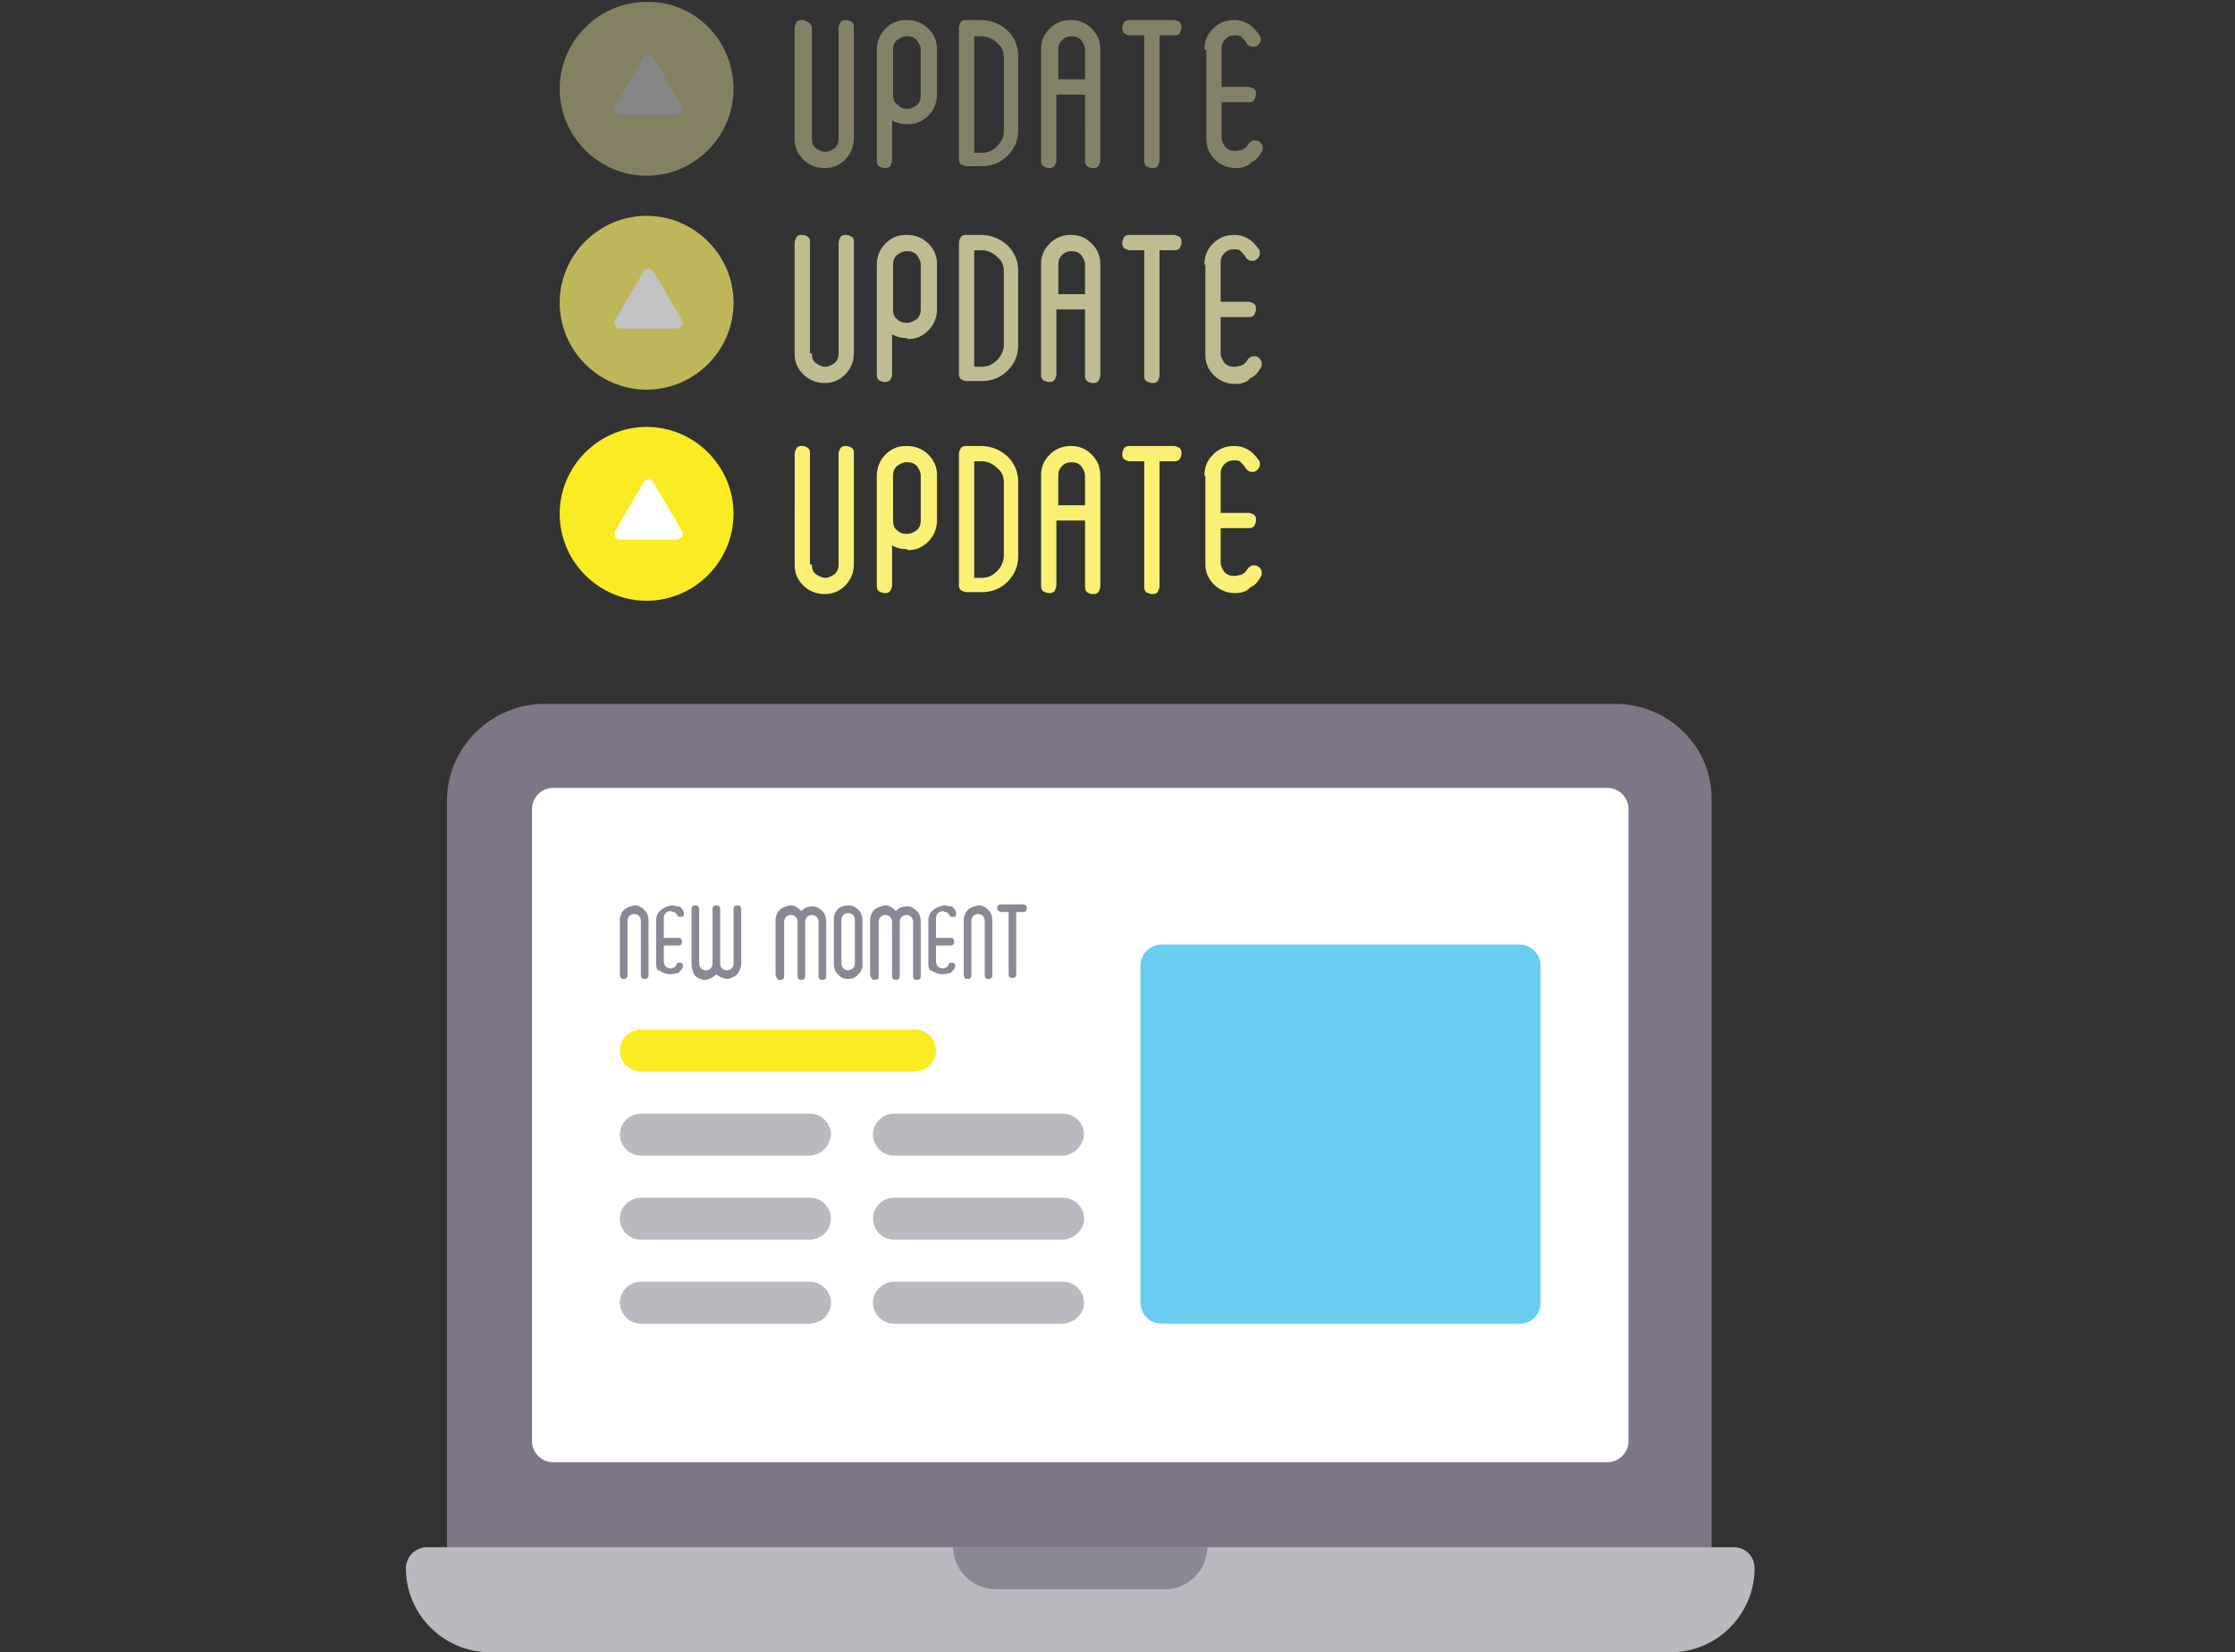 <svg id="Layer_1" xmlns="http://www.w3.org/2000/svg" viewBox="0 0 234 173"><rect x="0" y="0" width="234" height="173" fill="#333333" stroke="none"/><style>.st0{fill:#fff}.st1{fill:#7e7687}.st2{fill:#b9bac0}.st3{fill:#69cdef}.st4{fill:#f9ec23}.st5{fill:#8a8895}.st6{fill:#faf076}.st7{opacity:.7}.st8{fill:#faef69}.st9{fill:#fcf6b9}.st10{opacity:.4}.st11{fill:#fcf4a7}</style><g id="XMLID_247_"><g id="XMLID_325_"><path id="XMLID_358_" class="st0" d="M53.9 79.9h120.4v77.2H53.9z"/><g id="XMLID_354_"><path id="XMLID_355_" class="st1" d="M169.1 73.7H57c-5.6 0-10.2 4.6-10.2 10.1v80.3c0 1.2 1 2.2 2.2 2.2h128c1.2 0 2.2-1 2.2-2.2V83.8c.1-5.6-4.5-10.1-10.1-10.1zM55.7 150.9V84.7c0-1.2 1-2.2 2.2-2.2h110.4c1.2 0 2.2 1 2.2 2.2v66.2c0 1.2-1 2.2-2.2 2.2H57.9c-1.2 0-2.2-1-2.2-2.2z"/></g><g id="XMLID_352_"><path id="XMLID_353_" class="st2" d="M181.5 162H44.7c-1.2 0-2.2 1-2.2 2.2 0 4.9 4 8.8 8.8 8.8h123.6c4.9 0 8.8-4 8.8-8.8 0-1.3-1-2.2-2.2-2.2z"/></g><g id="XMLID_350_"><path id="XMLID_351_" class="st3" d="M159.1 138.6h-37.5c-1.2 0-2.2-1-2.2-2.2v-35.3c0-1.2 1-2.2 2.2-2.2h37.5c1.2 0 2.2 1 2.2 2.2v35.3c0 1.3-1 2.2-2.2 2.2z"/></g><g id="XMLID_347_"><g id="XMLID_348_"><path id="XMLID_349_" class="st2" d="M84.7 121H67.1c-1.2 0-2.2-1-2.2-2.2 0-1.2 1-2.2 2.2-2.2h17.7c1.2 0 2.2 1 2.2 2.2-.1 1.2-1 2.2-2.3 2.2z"/></g></g><g id="XMLID_344_"><g id="XMLID_345_"><path id="XMLID_346_" class="st2" d="M84.7 129.8H67.1c-1.2 0-2.2-1-2.2-2.2s1-2.2 2.2-2.2h17.7c1.2 0 2.2 1 2.2 2.2s-1 2.2-2.3 2.2z"/></g></g><g id="XMLID_341_"><g id="XMLID_342_"><path id="XMLID_343_" class="st2" d="M84.7 138.6H67.1c-1.2 0-2.2-1-2.2-2.2s1-2.2 2.2-2.2h17.7c1.2 0 2.2 1 2.2 2.2s-1 2.2-2.3 2.2z"/></g></g><g id="XMLID_338_"><g id="XMLID_339_"><path id="XMLID_340_" class="st2" d="M111.2 121H93.6c-1.2 0-2.2-1-2.2-2.2 0-1.2 1-2.2 2.2-2.2h17.7c1.2 0 2.2 1 2.2 2.2-.1 1.2-1.1 2.2-2.3 2.2z"/></g></g><g id="XMLID_335_"><g id="XMLID_336_"><path id="XMLID_337_" class="st2" d="M111.2 129.8H93.6c-1.2 0-2.2-1-2.2-2.2s1-2.2 2.2-2.2h17.7c1.2 0 2.2 1 2.2 2.2s-1.1 2.2-2.3 2.2z"/></g></g><g id="XMLID_332_"><g id="XMLID_333_"><path id="XMLID_334_" class="st2" d="M111.2 138.6H93.6c-1.2 0-2.2-1-2.2-2.2s1-2.2 2.2-2.2h17.7c1.2 0 2.2 1 2.2 2.2s-1.1 2.2-2.3 2.2z"/></g></g><g id="XMLID_329_"><g id="XMLID_330_"><path id="XMLID_331_" class="st4" d="M95.8 112.2H67.1c-1.2 0-2.2-1-2.2-2.2s1-2.2 2.2-2.2h28.7c1.2 0 2.2 1 2.2 2.2s-1 2.2-2.2 2.2z"/></g></g><g id="XMLID_327_"><path id="XMLID_328_" class="st5" d="M104.3 166.4H122c2.4 0 4.4-2 4.4-4.4H99.8c0 2.4 2 4.4 4.5 4.4z"/></g><path class="st5" d="M64.9 102v-5.7c0-.4.2-.8.4-1 .3-.3.7-.4 1.1-.5h.1c.4 0 .7.2 1 .5.3.3.4.7.4 1.1v5.7c0 .1 0 .2-.1.3-.1.1-.2.1-.3.1-.1 0-.2 0-.3-.1-.1-.1-.1-.2-.1-.3v-5.7c0-.2-.1-.4-.2-.5-.1-.1-.3-.2-.5-.2s-.4.1-.5.2c-.1.1-.2.3-.2.5v5.7c0 .1 0 .2-.1.3s-.2.1-.3.1c-.1 0-.2 0-.3-.1-.1-.2-.1-.3-.1-.4zm3.8-1.1v-4.6c0-.4.2-.8.5-1 .3-.3.7-.4 1.1-.5h.1c.2 0 .4.1.6.1h.1c.2.1.4.3.5.6v.3c0 .1-.1.2-.2.2H71.1c-.1 0-.2-.1-.2-.2-.1-.1-.1-.2-.3-.3h-.1c-.1 0-.2-.1-.3-.1-.2 0-.4.1-.5.2-.1.1-.2.3-.2.5v4.6c0 .2.1.4.2.5.1.1.3.2.5.2.1 0 .2 0 .3-.1h.1c.1-.1.2-.2.2-.3.1-.1.1-.2.2-.2h.3c.1.1.2.1.2.2v.3c-.1.2-.3.4-.5.6h-.2c-.2.1-.4.1-.6.1h-.1c-.4 0-.8-.2-1.1-.4-.2.1-.3-.3-.3-.7zm.3-2.3c0-.1 0-.2.1-.3.1-.1.2-.1.3-.1H71c.1 0 .2 0 .3.1.1.1.1.2.1.3 0 .1 0 .2-.1.3-.1.1-.2.1-.3.1h-1.5c-.1 0-.2 0-.3-.1-.1-.1-.2-.2-.2-.3zm3.4 2.3v-5.7c0-.1 0-.2.1-.3.1-.1.2-.1.3-.1s.2 0 .3.1c.1.1.1.2.1.3v5.7c0 .2.1.4.2.5.1.1.3.2.5.2s.4-.1.5-.2c.1-.1.2-.3.2-.5v-5.7c0-.1 0-.2.1-.3.1-.1.2-.1.3-.1.1 0 .2 0 .3.1.1.1.1.2.1.3v5.7c0 .2.1.4.2.5.1.1.3.2.5.2s.4-.1.5-.2c.1-.1.2-.3.2-.5v-5.7c0-.1 0-.2.1-.3.1-.1.2-.1.3-.1.1 0 .2 0 .3.1.1.1.1.2.1.3v5.7c0 .4-.2.8-.4 1.1-.3.3-.6.4-1 .5-.4 0-.8-.2-1.1-.4l-.1-.1-.1.1c-.3.3-.6.4-1 .5h-.1c-.4 0-.8-.2-1.1-.5-.2-.4-.3-.8-.3-1.2zm8.8 1.1v-5.7c0-.4.2-.8.4-1 .3-.3.7-.4 1.1-.5h.1c.4 0 .7.2 1 .5l.1.1s0-.1.1-.1c.3-.3.7-.4 1.1-.4.4 0 .7.2 1 .5.3.3.4.7.4 1.1v5.7c0 .1 0 .2-.1.3-.1.1-.2.1-.3.1s-.2 0-.3-.1c-.1-.1-.1-.2-.1-.3v-5.7c0-.2-.1-.4-.2-.5-.1-.1-.3-.2-.5-.2s-.4.1-.5.2c-.1.1-.2.3-.2.5v5.7c0 .1 0 .2-.1.3-.1.1-.2.1-.3.1-.1 0-.2 0-.3-.1-.1-.1-.1-.2-.1-.3v-5.7c0-.2-.1-.4-.2-.5-.1-.1-.3-.2-.5-.2s-.4.1-.5.2c-.1.1-.2.3-.2.5v5.7c0 .1 0 .2-.1.3s-.2.1-.3.1c-.1 0-.2 0-.3-.1-.2-.3-.2-.4-.2-.5zm6.1-1.1v-4.7c0-.4.2-.8.4-1 .3-.3.7-.4 1.1-.4h.1c.4 0 .7.2 1 .5.3.3.4.7.4 1.1v4.7c0 .4-.2.7-.5 1-.3.3-.6.4-1 .4h-.1c-.4 0-.7-.2-1-.5-.3-.3-.4-.7-.4-1.1zm.8 0c0 .2.1.4.2.5.1.1.3.2.5.2s.3-.1.5-.2c.1-.1.2-.3.2-.5v-4.6c0-.2-.1-.4-.2-.5-.1-.1-.3-.2-.5-.2s-.4.1-.5.2c-.1.1-.2.3-.2.5v4.6zm3 1.1v-5.7c0-.4.2-.8.4-1 .3-.3.7-.4 1.1-.5h.1c.4 0 .7.2 1 .5l.1.1s0-.1.1-.1c.3-.3.7-.4 1.1-.4.4 0 .7.2 1 .5.3.3.4.7.4 1.1v5.7c0 .1 0 .2-.1.3-.1.1-.2.1-.3.1-.1 0-.2 0-.3-.1-.1-.1-.1-.2-.1-.3v-5.7c0-.2-.1-.4-.2-.5-.1-.1-.3-.2-.5-.2s-.4.1-.5.2c-.1.1-.2.3-.2.5v5.7c0 .1 0 .2-.1.3-.1.1-.2.1-.3.1-.1 0-.2 0-.3-.1-.1-.1-.1-.2-.1-.3v-5.7c0-.2-.1-.4-.2-.5-.1-.1-.3-.2-.5-.2s-.4.1-.5.2c-.1.1-.2.3-.2.5v5.7c0 .1 0 .2-.1.3s-.2.1-.3.1c-.1 0-.2 0-.3-.1-.2-.3-.2-.4-.2-.5zm6.1-1.1v-4.6c0-.4.2-.8.5-1 .3-.3.7-.4 1.1-.5h.1c.2 0 .4.1.6.1h.1c.2.1.4.3.5.6v.3c0 .1-.1.2-.2.2H99.6c-.1 0-.2-.1-.2-.2-.1-.1-.1-.2-.3-.3H99c-.1 0-.2-.1-.3-.1-.2 0-.4.1-.5.2-.1.1-.2.3-.2.5v4.6c0 .2.1.4.2.5.1.1.3.2.5.2.1 0 .2 0 .3-.1h.1c.1-.1.2-.2.2-.3.1-.1.1-.2.2-.2h.3c.1.1.2.1.2.2v.3c-.1.2-.3.4-.5.6h-.2c-.2.1-.4.1-.6.1h-.1c-.4 0-.8-.2-1.1-.4-.2.1-.3-.3-.3-.7zm.4-2.3c0-.1 0-.2.1-.3.1-.1.2-.1.3-.1h1.5c.1 0 .2 0 .3.1.1.1.1.2.1.3 0 .1 0 .2-.1.3-.1.1-.2.1-.3.1H98c-.1 0-.2 0-.3-.1-.1-.1-.1-.2-.1-.3zm3.3 3.4v-5.7c0-.4.2-.8.4-1 .3-.3.7-.4 1.1-.5h.1c.4 0 .7.2 1 .5.3.3.4.7.4 1.1v5.7c0 .1 0 .2-.1.3-.1.1-.2.1-.3.1-.1 0-.2 0-.3-.1-.1-.1-.1-.2-.1-.3v-5.7c0-.2-.1-.4-.2-.5-.1-.1-.3-.2-.5-.2s-.4.1-.5.2c-.1.1-.2.3-.2.5v5.7c0 .1 0 .2-.1.3s-.2.1-.3.1-.2 0-.3-.1c-.1-.2-.1-.3-.1-.4zm3.5-6.9c0-.1 0-.2.1-.3.1-.1.2-.1.3-.1h2.3c.1 0 .2 0 .3.1.1.1.1.2.1.3 0 .1 0 .2-.1.3-.1.1-.2.1-.3.1h-.7v6.5c0 .1 0 .2-.1.3-.1.1-.2.1-.3.1-.1 0-.2 0-.3-.1-.1-.1-.1-.2-.1-.3v-6.5h-.7c-.1 0-.2 0-.3-.1-.1-.1-.2-.1-.2-.3z"/></g><g id="XMLID_299_"><g id="XMLID_317_"><g id="XMLID_323_"><path id="XMLID_324_" class="st4" d="M76.8 53.8c0 5-4.1 9.1-9.1 9.1s-9.1-4.1-9.1-9.1 4.1-9.1 9.1-9.1 9.1 4.1 9.1 9.1z"/></g><g id="XMLID_318_"><path id="XMLID_322_" class="st0" d="M68 50.7l3 5.1c.1.2 0 .4-.2.4h-5.9c-.2 0-.3-.2-.2-.4l3-5.1c0-.1.2-.1.3 0z"/><path id="XMLID_319_" class="st0" d="M70.8 56.5h-5.9c-.2 0-.4-.1-.5-.3-.1-.2-.1-.4 0-.6l3-5.1c.1-.2.3-.3.5-.3s.4.1.5.3l3 5.1c.1.2.1.4 0 .6-.2.2-.4.3-.6.3zm-5.7-.6h5.6L67.8 51l-2.7 4.9z"/></g></g><g id="XMLID_300_"><path id="XMLID_315_" class="st6" d="M85 59.1c0 .4.1.8.4 1s.6.4 1 .4.7-.2 1-.4c.3-.3.4-.6.4-1V47.5c0-.2.1-.4.2-.6.2-.2.4-.2.6-.2s.4.1.6.2c.2.2.2.3.2.6v11.6c0 .8-.3 1.6-.9 2.2-.6.6-1.3.9-2.1.9h-.1c-.8 0-1.6-.3-2.2-.9-.6-.6-.9-1.3-.9-2.1V47.5c0-.2.1-.4.2-.6.2-.2.3-.2.6-.2s.4.1.6.2c.2.2.2.3.2.6v11.6z"/><path id="XMLID_312_" class="st6" d="M94.9 57.5c-.5 0-1-.1-1.5-.4v4.2c0 .2-.1.4-.2.6-.2.2-.4.2-.6.2s-.4-.1-.6-.2c-.2-.2-.2-.4-.2-.6V49.8c0-.8.3-1.6.9-2.2.6-.6 1.3-.9 2.1-.9h.2c.8 0 1.6.3 2.2.9.6.6.9 1.3.9 2.1v4.8c0 .8-.3 1.6-.9 2.2-.6.6-1.3.9-2.1.9l-.2-.1zm.1-1.6c.4 0 .7-.2 1-.4.3-.3.4-.6.4-1v-4.7c0-.4-.2-.7-.4-1-.3-.3-.6-.4-1-.4h-.1c-.4 0-.7.2-1 .4-.3.3-.4.6-.4 1v4.7c0 .4.1.8.4 1 .3.3.6.4 1.1.4z"/><path id="XMLID_309_" class="st6" d="M102.7 46.7c1.1 0 2 .4 2.8 1.1.7.7 1.1 1.6 1.1 2.6v7.9c0 1-.4 1.9-1.1 2.6-.7.7-1.6 1.1-2.7 1.1h-1.6c-.2 0-.4-.1-.6-.2-.2-.2-.2-.4-.2-.6V47.5c0-.2.1-.4.2-.6.2-.2.4-.2.6-.2h1.5zm-.7 1.6v12.2h.8c.6 0 1.1-.2 1.6-.7.4-.4.7-1 .7-1.6v-7.7c0-.6-.2-1.1-.7-1.5-.4-.4-1-.7-1.6-.7h-.8z"/><path id="XMLID_306_" class="st6" d="M110.6 54.4v6.9c0 .2-.1.4-.2.6-.2.2-.4.2-.6.2s-.4-.1-.6-.2c-.2-.2-.2-.4-.2-.6V49.7c0-.8.3-1.5.9-2.1.6-.6 1.3-.9 2.2-.9h.1c.8 0 1.5.3 2.1.9.6.6.9 1.3.9 2.2v11.6c0 .2-.1.4-.2.6-.2.2-.3.2-.6.2s-.4-.1-.6-.2c-.2-.2-.2-.4-.2-.6v-6.9h-3zm0-1.5h3v-3.1c0-.4-.2-.7-.4-1-.3-.3-.6-.4-1-.4s-.7.1-1 .4c-.3.3-.4.6-.4 1v3.1z"/><path id="XMLID_304_" class="st6" d="M122.9 46.7c.2 0 .4.1.6.2.2.2.2.4.2.6 0 .2-.1.4-.2.6-.2.2-.4.2-.6.2h-1.5v13.1c0 .2-.1.4-.2.6-.2.2-.3.2-.6.2-.2 0-.4-.1-.6-.2-.2-.2-.2-.4-.2-.6V48.3h-1.5c-.2 0-.4-.1-.6-.2-.2-.2-.2-.4-.2-.6 0-.2.1-.4.2-.6.2-.2.4-.2.6-.2h4.6z"/><path id="XMLID_301_" class="st6" d="M126.1 49.8c0-.9.3-1.6.9-2.2.6-.6 1.3-.9 2.2-.9h.1c.4 0 .8.1 1.2.3l.2.1c.5.3.8.7 1.1 1.1.1.1.1.2.1.4v.2c-.1.2-.2.4-.4.5-.1.1-.2.1-.4.1h-.2c-.2-.1-.4-.2-.5-.4-.1-.2-.3-.4-.5-.6l-.1-.1c-.2-.1-.4-.1-.6-.1-.4 0-.7.1-1 .4-.3.3-.4.6-.4 1v9.3c0 .4.2.7.4 1 .3.3.6.4 1 .4h.1c.2 0 .4-.1.6-.1l.2-.1c.2-.1.4-.3.5-.5.1-.2.3-.3.5-.4h.2c.1 0 .3 0 .4.1.2.1.3.3.4.5v.2c0 .1 0 .3-.1.4-.3.5-.6.9-1.1 1.1l-.1.1-.1.1s-.1 0-.1.1c-.4.2-.8.3-1.2.3h-.1c-.8 0-1.6-.3-2.2-.9-.6-.6-.9-1.3-.9-2.1v-9.3zm1.5 5.5c-.2 0-.4-.1-.6-.2-.2-.2-.2-.3-.2-.6 0-.2.1-.4.2-.6.2-.2.4-.2.6-.2h3.1c.2 0 .4.1.6.2.2.2.2.3.2.6 0 .2-.1.4-.2.6-.2.2-.4.2-.6.2h-3.1z"/></g></g><g id="XMLID_274_" class="st7"><g id="XMLID_297_"><path id="XMLID_298_" class="st8" d="M76.8 31.7c0 5-4.1 9.1-9.1 9.1s-9.1-4.1-9.1-9.1 4.1-9.1 9.1-9.1 9.1 4.1 9.1 9.1z"/></g><g id="XMLID_292_"><path id="XMLID_296_" class="st0" d="M68 28.6l3 5.1c.1.2 0 .4-.2.4h-5.9c-.2 0-.3-.2-.2-.4l3-5.1c0-.1.2-.1.3 0z"/><path id="XMLID_293_" class="st0" d="M70.8 34.4h-5.9c-.2 0-.4-.1-.5-.3-.1-.2-.1-.4 0-.6l3-5.1c.1-.2.3-.3.5-.3s.4.1.5.3l3 5.1c.1.2.1.4 0 .6-.2.2-.4.3-.6.3zm-5.7-.7h5.6l-2.8-4.8-2.8 4.8z"/></g><g id="XMLID_275_"><path id="XMLID_290_" class="st9" d="M85 37c0 .4.1.8.4 1s.6.4 1 .4.7-.2 1-.4c.3-.3.4-.6.4-1V25.4c0-.2.1-.4.2-.6.2-.2.4-.2.6-.2s.4.1.6.2c.2.2.2.3.2.6V37c0 .8-.3 1.6-.9 2.2-.6.6-1.3.9-2.1.9h-.1c-.8 0-1.6-.3-2.2-.9-.6-.6-.9-1.3-.9-2.1V25.4c0-.2.1-.4.2-.6.2-.2.3-.2.6-.2s.4.1.6.2c.2.2.2.3.2.6V37z"/><path id="XMLID_287_" class="st9" d="M94.9 35.4c-.5 0-1-.1-1.5-.4v4.2c0 .2-.1.4-.2.6-.2.2-.4.2-.6.2s-.4-.1-.6-.2c-.2-.2-.2-.4-.2-.6V27.7c0-.8.3-1.6.9-2.2.6-.6 1.3-.9 2.1-.9h.2c.8 0 1.6.3 2.2.9.6.6.9 1.3.9 2.1v4.8c0 .8-.3 1.6-.9 2.2-.6.6-1.3.9-2.1.9l-.2-.1zm.1-1.6c.4 0 .7-.2 1-.4.3-.3.4-.6.4-1v-4.7c0-.4-.2-.7-.4-1-.3-.3-.6-.4-1-.4h-.1c-.4 0-.7.2-1 .4-.3.3-.4.6-.4 1v4.7c0 .4.1.8.4 1 .3.3.6.4 1.1.4z"/><path id="XMLID_284_" class="st9" d="M102.7 24.6c1.1 0 2 .4 2.8 1.1.7.7 1.1 1.6 1.1 2.6v7.9c0 1-.4 1.9-1.1 2.6-.7.7-1.6 1.1-2.7 1.1h-1.6c-.2 0-.4-.1-.6-.2-.2-.2-.2-.4-.2-.6V25.4c0-.2.1-.4.2-.6.2-.2.4-.2.6-.2h1.5zm-.7 1.6v12.2h.8c.6 0 1.1-.2 1.6-.7.4-.4.7-1 .7-1.6v-7.7c0-.6-.2-1.1-.7-1.5-.4-.4-1-.7-1.6-.7h-.8z"/><path id="XMLID_281_" class="st9" d="M110.6 32.3v6.9c0 .2-.1.4-.2.6-.2.2-.4.2-.6.2s-.4-.1-.6-.2c-.2-.2-.2-.4-.2-.6V27.6c0-.8.3-1.5.9-2.1.6-.6 1.3-.9 2.2-.9h.1c.8 0 1.5.3 2.1.9.6.6.9 1.3.9 2.2v11.6c0 .2-.1.4-.2.6-.2.2-.3.2-.6.2s-.4-.1-.6-.2c-.2-.2-.2-.4-.2-.6v-6.9h-3zm0-1.5h3v-3.1c0-.4-.2-.7-.4-1-.3-.3-.6-.4-1-.4s-.7.1-1 .4c-.3.3-.4.6-.4 1v3.1z"/><path id="XMLID_279_" class="st9" d="M122.9 24.6c.2 0 .4.1.6.2.2.2.2.4.2.6 0 .2-.1.4-.2.6-.2.2-.4.2-.6.2h-1.5v13.1c0 .2-.1.4-.2.6-.2.2-.3.2-.6.2-.2 0-.4-.1-.6-.2-.2-.2-.2-.4-.2-.6V26.2h-1.5c-.2 0-.4-.1-.6-.2-.2-.2-.2-.4-.2-.6 0-.2.1-.4.2-.6.2-.2.4-.2.6-.2h4.6z"/><path id="XMLID_276_" class="st9" d="M126.1 27.7c0-.9.3-1.6.9-2.2.6-.6 1.3-.9 2.2-.9h.1c.4 0 .8.1 1.2.3l.2.1c.5.3.8.7 1.1 1.1.1.1.1.2.1.4v.2c-.1.2-.2.4-.4.5-.1.1-.2.1-.4.1h-.2c-.2-.1-.4-.2-.5-.4-.1-.2-.3-.4-.5-.6l-.1-.1c-.2-.1-.4-.1-.6-.1-.4 0-.7.1-1 .4-.3.3-.4.6-.4 1V37c0 .4.2.7.4 1 .3.3.6.4 1 .4h.1c.2 0 .4-.1.6-.1l.2-.1c.2-.1.4-.3.5-.5.1-.2.3-.3.5-.4h.2c.1 0 .3 0 .4.1.2.1.3.3.4.5v.2c0 .1 0 .3-.1.4-.3.5-.6.9-1.1 1.1l-.1.1-.1.1s-.1 0-.1.1c-.4.2-.8.3-1.2.3h-.1c-.8 0-1.6-.3-2.2-.9-.6-.6-.9-1.3-.9-2.1v-9.5zm1.5 5.5c-.2 0-.4-.1-.6-.2-.2-.2-.2-.3-.2-.6 0-.2.1-.4.2-.6.2-.2.4-.2.6-.2h3.1c.2 0 .4.1.6.2.2.2.2.3.2.6 0 .2-.1.4-.2.6-.2.2-.4.2-.6.2h-3.1z"/></g></g><g id="XMLID_248_" class="st10"><g id="XMLID_266_"><g id="XMLID_272_"><path id="XMLID_273_" class="st11" d="M76.8 9.3c0 5-4.1 9.1-9.1 9.1s-9.1-4.1-9.1-9.1S62.7.2 67.7.2c5-.1 9.1 4 9.1 9.1z"/></g><g id="XMLID_267_"><path id="XMLID_271_" class="st0" d="M68 6.2l3 5.1c.1.2 0 .4-.2.4h-5.9c-.2 0-.3-.2-.2-.4l3-5.1c0-.2.2-.2.3 0z"/><path id="XMLID_268_" class="st0" d="M70.8 12h-5.9c-.2 0-.4-.1-.5-.3-.1-.2-.1-.4 0-.6l3-5.1c.1-.2.3-.3.5-.3s.4.1.5.3l3 5.1c.1.2.1.4 0 .6-.2.2-.4.3-.6.3zm-5.7-.7h5.6l-2.8-4.8-2.8 4.8z"/></g></g><g id="XMLID_249_"><path id="XMLID_264_" class="st9" d="M85 14.5c0 .4.1.8.4 1s.6.4 1 .4.7-.2 1-.4c.3-.3.4-.6.4-1V2.9c0-.2.1-.4.2-.6.2-.2.4-.2.6-.2s.4.1.6.2c.2.2.2.3.2.6v11.6c0 .8-.3 1.6-.9 2.2-.6.6-1.3.9-2.1.9h-.1c-.8 0-1.6-.3-2.2-.9-.6-.6-.9-1.3-.9-2.1V2.9c0-.2.1-.4.2-.6.2-.2.3-.2.6-.2s.4.1.6.2c.3.2.4.4.4.6v11.6z"/><path id="XMLID_261_" class="st9" d="M94.9 13c-.5 0-1-.1-1.5-.4v4.2c0 .2-.1.4-.2.6-.2.2-.4.2-.6.2s-.4-.1-.6-.2c-.2-.2-.2-.4-.2-.6V5.2c0-.8.3-1.6.9-2.2.6-.6 1.3-.9 2.1-.9h.2c.8 0 1.6.3 2.2.9.6.6.9 1.3.9 2.1v4.8c0 .8-.3 1.6-.9 2.2-.6.6-1.3.9-2.1.9h-.2zm.1-1.6c.4 0 .7-.2 1-.4.3-.3.4-.6.4-1V5.2c0-.4-.2-.7-.4-1-.3-.3-.6-.4-1-.4h-.1c-.4 0-.7.2-1 .4-.3.3-.4.6-.4 1v4.7c0 .4.1.8.4 1 .3.3.6.5 1.1.5z"/><path id="XMLID_258_" class="st9" d="M102.7 2.1c1.1 0 2 .4 2.8 1.1.7.7 1.1 1.6 1.1 2.6v7.9c0 1-.4 1.9-1.1 2.6-.7.7-1.6 1.1-2.7 1.1h-1.6c-.2 0-.4-.1-.6-.2-.2-.2-.2-.4-.2-.6V2.9c0-.2.1-.4.2-.6.2-.2.4-.2.6-.2h1.5zm-.7 1.6V16h.8c.6 0 1.1-.2 1.6-.7s.7-1 .7-1.6V6c0-.6-.2-1.1-.7-1.5-.4-.4-1-.7-1.6-.7h-.8z"/><path id="XMLID_255_" class="st9" d="M110.6 9.9v6.9c0 .2-.1.4-.2.6-.2.2-.4.2-.6.2s-.4-.1-.6-.2c-.2-.2-.2-.4-.2-.6V5.1c0-.8.3-1.5.9-2.1.6-.6 1.3-.9 2.2-.9h.1c.8 0 1.5.3 2.1.9.6.6.9 1.3.9 2.2v11.6c0 .2-.1.4-.2.6-.2.2-.3.2-.6.2s-.4-.1-.6-.2c-.2-.2-.2-.4-.2-.6V9.9h-3zm0-1.6h3V5.2c0-.4-.2-.7-.4-1-.3-.3-.6-.4-1-.4s-.7.1-1 .4c-.3.3-.4.6-.4 1v3.1z"/><path id="XMLID_253_" class="st9" d="M122.9 2.1c.2 0 .4.1.6.2.2.2.2.4.2.6 0 .2-.1.4-.2.6-.2.2-.4.2-.6.2h-1.5v13.1c0 .2-.1.4-.2.6-.2.2-.3.2-.6.2-.2 0-.4-.1-.6-.2-.2-.2-.2-.4-.2-.6V3.7h-1.5c-.2 0-.4-.1-.6-.2-.2-.2-.2-.4-.2-.6 0-.2.1-.4.2-.6.2-.2.4-.2.6-.2h4.6z"/><path id="XMLID_250_" class="st9" d="M126.1 5.2c0-.9.3-1.6.9-2.2.6-.6 1.3-.9 2.2-.9h.1c.4 0 .8.1 1.2.3l.2.1c.5.3.8.7 1.1 1.1.2.3.2.4.2.5v.2c-.1.2-.2.4-.4.5-.1.1-.2.1-.4.1h-.2c-.2-.1-.4-.2-.5-.4-.1-.2-.3-.4-.5-.6l-.1-.1c-.2-.1-.4-.1-.6-.1-.4 0-.7.1-1 .4-.3.3-.4.6-.4 1v9.3c0 .4.2.7.4 1 .3.3.6.4 1 .4h.1c.2 0 .4-.1.6-.1l.2-.1c.2-.1.4-.3.5-.5.1-.2.3-.3.5-.4h.2c.1 0 .3 0 .4.1.2.1.3.3.4.5v.2c0 .1 0 .3-.1.4-.3.5-.6.9-1.1 1.1l-.1.1-.1.1s-.1 0-.1.1c-.4.2-.8.3-1.2.3h-.1c-.8 0-1.6-.3-2.2-.9-.6-.6-.9-1.3-.9-2.1V5.2zm1.5 5.5c-.2 0-.4-.1-.6-.2-.2-.2-.2-.3-.2-.6 0-.2.1-.4.2-.6.2-.2.4-.2.6-.2h3.1c.2 0 .4.1.6.2.2.2.2.3.2.6 0 .2-.1.4-.2.6-.2.2-.4.2-.6.2h-3.1z"/></g></g></g></svg>